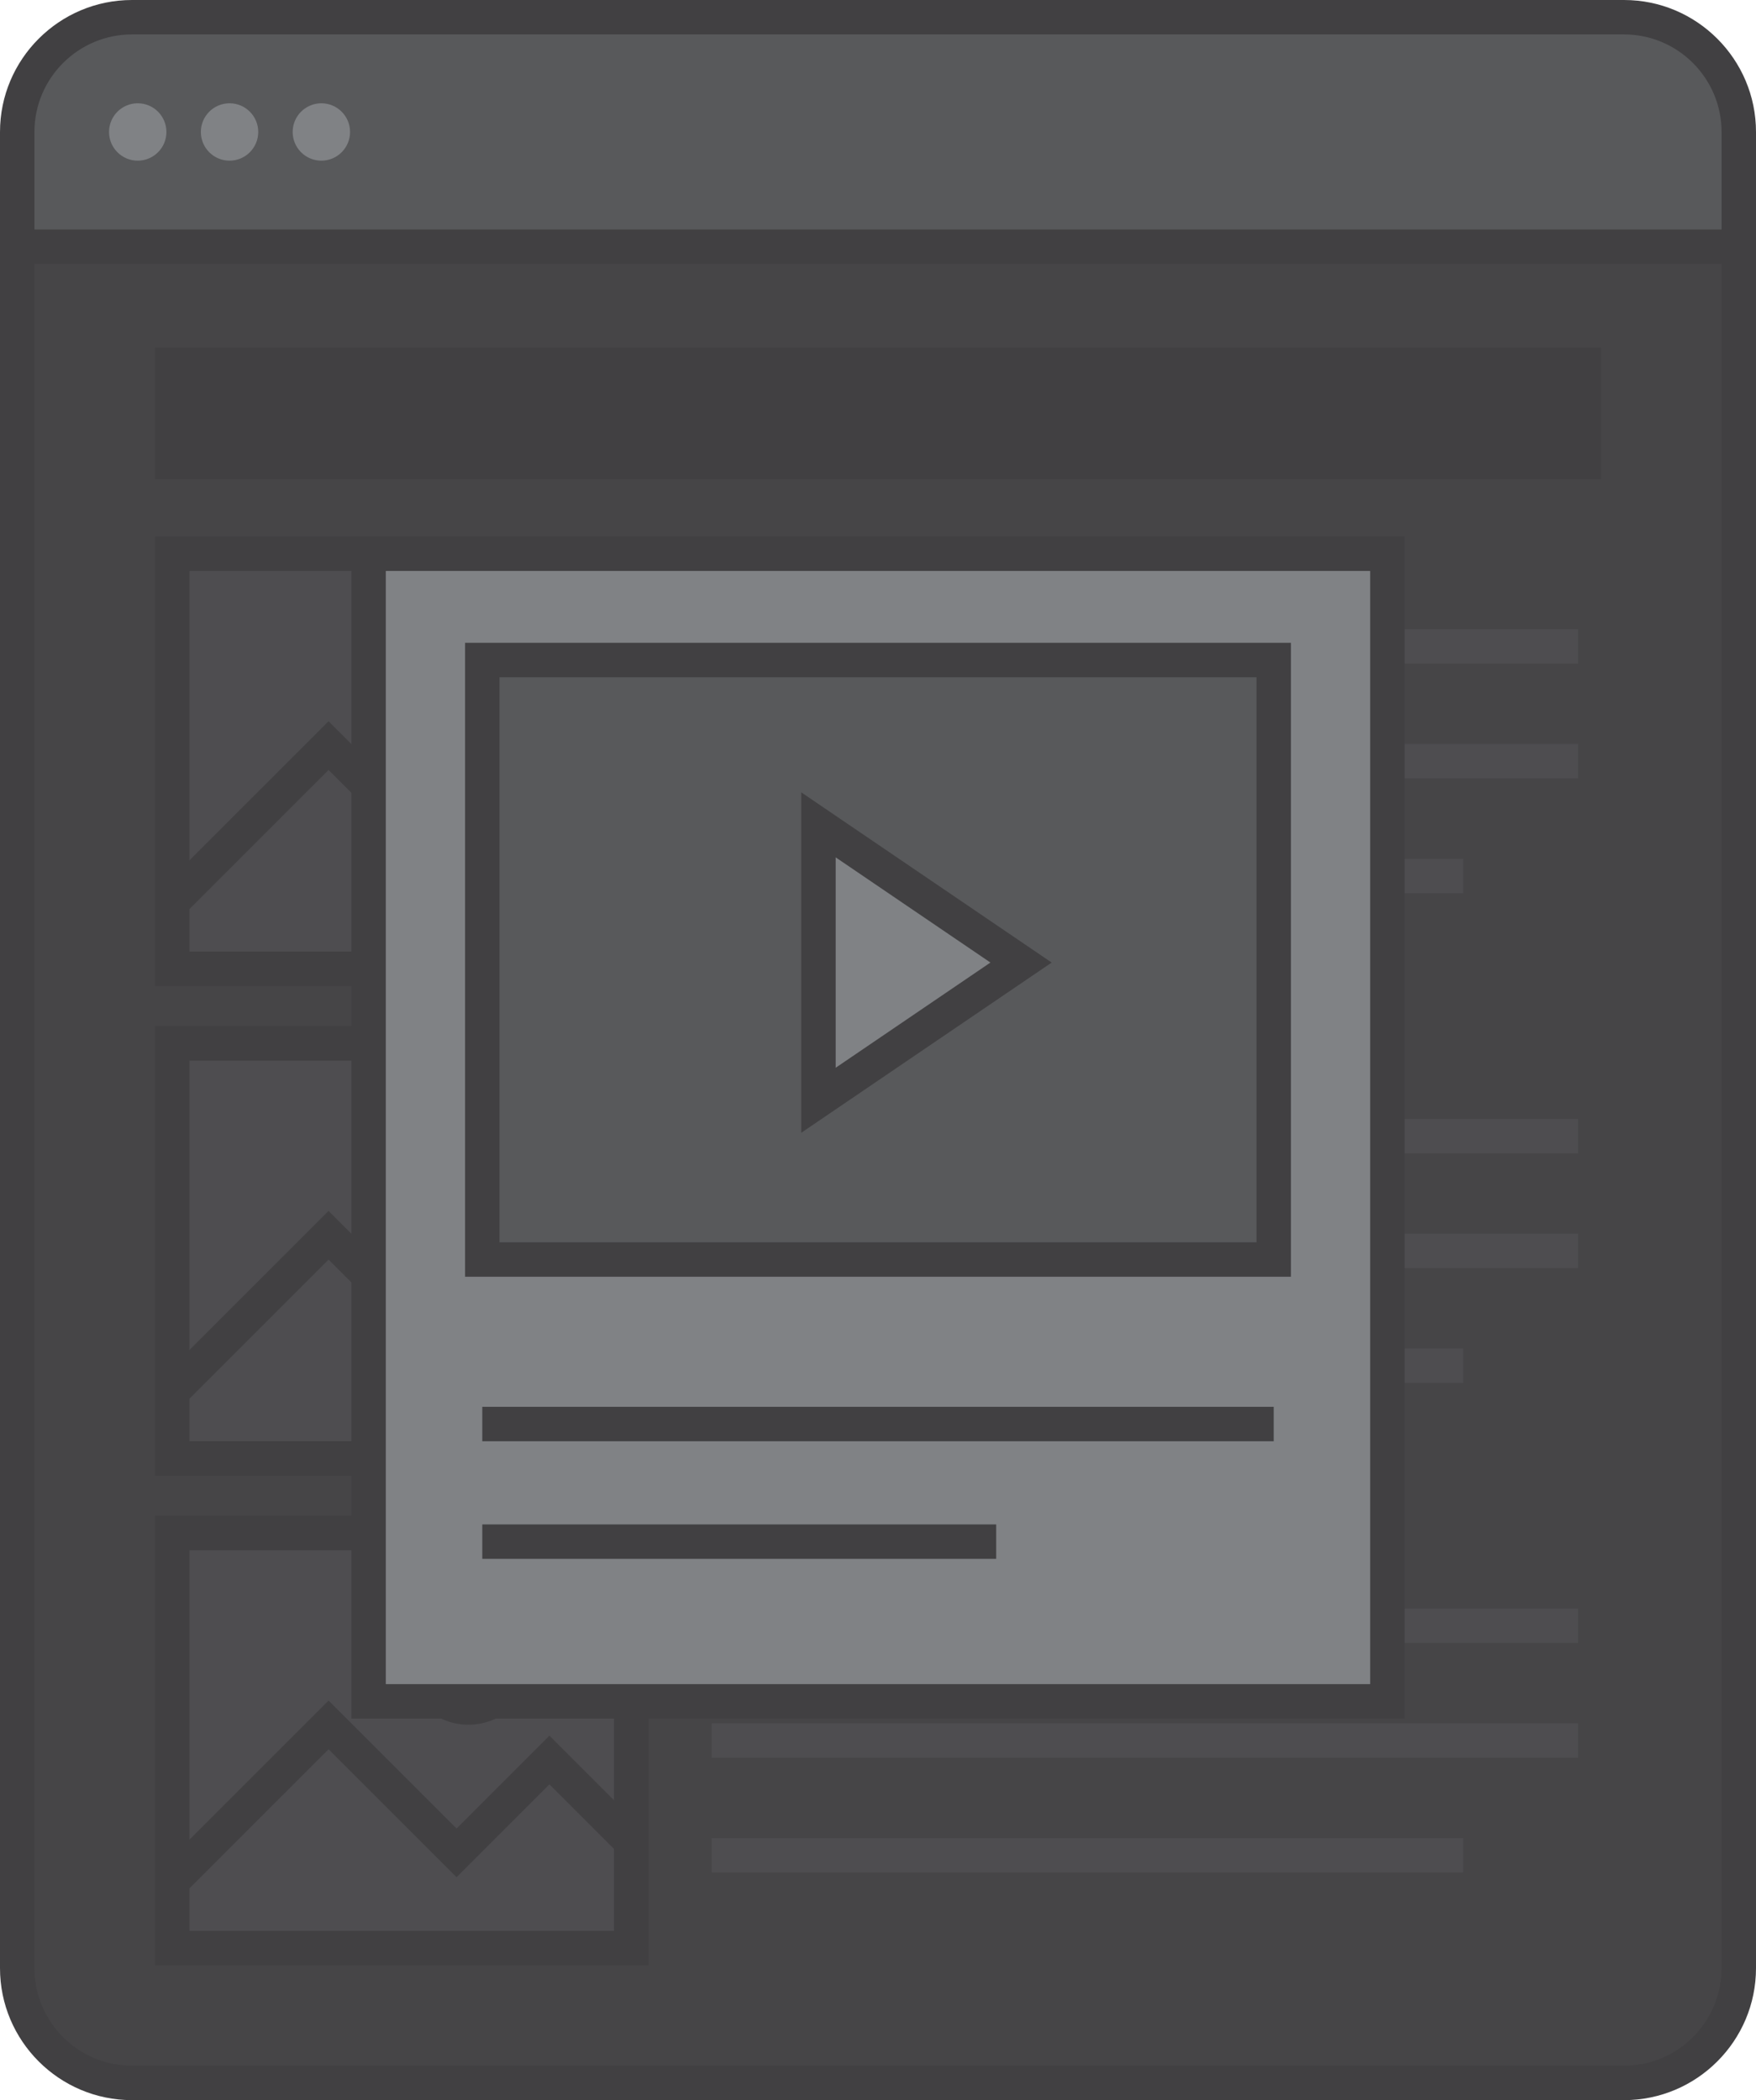 <?xml version="1.0" encoding="utf-8"?>
<!-- Generator: Adobe Illustrator 17.0.0, SVG Export Plug-In . SVG Version: 6.00 Build 0)  -->
<!DOCTYPE svg PUBLIC "-//W3C//DTD SVG 1.1//EN" "http://www.w3.org/Graphics/SVG/1.1/DTD/svg11.dtd">
<svg version="1.1" id="Layer_1" xmlns="http://www.w3.org/2000/svg" xmlns:xlink="http://www.w3.org/1999/xlink" x="0px" y="0px"
	 width="153px" height="183px" viewBox="0 0 153 183" enable-background="new 0 0 153 183" xml:space="preserve">
<g>
	<g>
		<g>
			<path fill="#58595B" d="M151.5,171.5c0,5.523-4.477,10-10,10h-130c-5.523,0-10-4.477-10-10v-160c0-5.523,4.477-10,10-10h130
				c5.523,0,10,4.477,10,10V171.5z"/>
		</g>
		<g>
			<g>
				<g>
					<g>
						<g>
							<rect x="62" y="54.833" fill="#808285" width="75.5" height="3"/>
						</g>
						<g>
							<rect x="62" y="64.833" fill="#808285" width="75.5" height="3"/>
						</g>
						<g>
							<path fill="none" stroke="#808285" stroke-width="3" stroke-miterlimit="10" d="M117.5,76.334"/>
						</g>
						<g>
							<path fill="none" stroke="#808285" stroke-width="3" stroke-miterlimit="10" d="M62,76.334"/>
						</g>
						<g>
							<rect x="62" y="74.833" fill="#808285" width="65.5" height="3"/>
						</g>
					</g>
					<g>
						<g>
							<g>
								<rect x="15" y="48.251" fill="#808285" width="40" height="36.166"/>
								<path fill="#414042" d="M56.5,85.917h-43V46.75h43V85.917z M16.5,82.917h37V49.75h-37V82.917z"/>
							</g>
						</g>
						<g>
							<polygon fill="#414042" points="15.935,79.782 13.813,77.661 28.627,62.849 39.779,74.001 47.871,65.909 56.186,74.224 
								54.064,76.345 47.871,70.151 39.779,78.243 28.627,67.091 							"/>
						</g>
						<g>
							<path fill="#414042" d="M40.813,64.954c-3.047,0-5.525-2.479-5.525-5.525s2.479-5.525,5.525-5.525s5.525,2.479,5.525,5.525
								S43.86,64.954,40.813,64.954z M40.813,56.904c-1.393,0-2.525,1.133-2.525,2.525s1.133,2.525,2.525,2.525
								s2.525-1.133,2.525-2.525S42.206,56.904,40.813,56.904z"/>
						</g>
					</g>
				</g>
				<g>
					<g>
						<g>
							<rect x="62" y="140.167" fill="#808285" width="75.5" height="3"/>
						</g>
						<g>
							<rect x="62" y="150.167" fill="#808285" width="75.5" height="3"/>
						</g>
						<g>
							<path fill="none" stroke="#808285" stroke-width="3" stroke-miterlimit="10" d="M117.5,161.667"/>
						</g>
						<g>
							<path fill="none" stroke="#808285" stroke-width="3" stroke-miterlimit="10" d="M62,161.667"/>
						</g>
						<g>
							<rect x="62" y="160.167" fill="#808285" width="65.5" height="3"/>
						</g>
					</g>
					<g>
						<g>
							<g>
								<rect x="15" y="133.584" fill="#808285" width="40" height="36.166"/>
								<path fill="#414042" d="M56.5,171.25h-43v-39.166h43V171.25z M16.5,168.25h37v-33.166h-37V168.25z"/>
							</g>
						</g>
						<g>
							<polygon fill="#414042" points="15.935,165.116 13.813,162.995 28.627,148.182 39.779,159.334 47.871,151.242 
								56.186,159.557 54.064,161.678 47.871,155.484 39.779,163.576 28.627,152.424 							"/>
						</g>
						<g>
							<path fill="#414042" d="M40.813,150.287c-3.047,0-5.525-2.479-5.525-5.525c0-3.046,2.479-5.524,5.525-5.524
								s5.525,2.479,5.525,5.524C46.339,147.809,43.86,150.287,40.813,150.287z M40.813,142.237c-1.393,0-2.525,1.133-2.525,2.524
								c0,1.393,1.133,2.525,2.525,2.525s2.525-1.133,2.525-2.525C43.339,143.37,42.206,142.237,40.813,142.237z"/>
						</g>
					</g>
				</g>
				<g>
					<g>
						<g>
							<rect x="62" y="97.5" fill="#808285" width="75.5" height="3"/>
						</g>
						<g>
							<rect x="62" y="107.5" fill="#808285" width="75.5" height="3"/>
						</g>
						<g>
							<path fill="none" stroke="#808285" stroke-width="3" stroke-miterlimit="10" d="M117.5,119"/>
						</g>
						<g>
							<path fill="none" stroke="#808285" stroke-width="3" stroke-miterlimit="10" d="M62,119"/>
						</g>
						<g>
							<rect x="62" y="117.5" fill="#808285" width="65.5" height="3"/>
						</g>
					</g>
					<g>
						<g>
							<g>
								<rect x="15" y="90.917" fill="#808285" width="40" height="36.166"/>
								<path fill="#414042" d="M56.5,128.583h-43V89.417h43V128.583z M16.5,125.583h37V92.417h-37V125.583z"/>
							</g>
						</g>
						<g>
							<polygon fill="#414042" points="15.935,122.449 13.813,120.328 28.627,105.516 39.779,116.668 47.871,108.576 
								56.186,116.891 54.064,119.012 47.871,112.818 39.779,120.91 28.627,109.758 							"/>
						</g>
						<g>
							<path fill="#414042" d="M40.813,107.62c-3.047,0-5.525-2.479-5.525-5.524c0-3.047,2.479-5.525,5.525-5.525
								s5.525,2.479,5.525,5.525C46.339,105.142,43.86,107.62,40.813,107.62z M40.813,99.57c-1.393,0-2.525,1.133-2.525,2.525
								c0,1.392,1.133,2.524,2.525,2.524s2.525-1.133,2.525-2.524C43.339,100.703,42.206,99.57,40.813,99.57z"/>
						</g>
					</g>
				</g>
			</g>
			<g opacity="0.8">
				<path fill="#414042" d="M151.5,21.5v150c0,5.523-4.477,10-10,10h-130c-5.523,0-10-4.477-10-10v-150"/>
			</g>
			<g>
				<rect x="13.5" y="30.281" fill="#414042" width="126" height="11.469"/>
			</g>
		</g>
		<g>
			<g>
				<rect x="32.116" y="48.25" fill="#808285" width="88.768" height="100"/>
				<path fill="#414042" d="M122.384,149.751H30.615v-103h91.769V149.751z M33.615,146.751h85.769v-97H33.615V146.751z"/>
			</g>
			<g>
				<g>
					<g>
						<rect x="42.023" y="57.514" fill="#58595B" width="68.955" height="52.239"/>
						<path fill="#414042" d="M112.478,111.252H40.522V56.014h71.955V111.252z M43.522,108.252h65.955V59.014H43.522V108.252z"/>
					</g>
				</g>
				<g>
					<polygon fill="#808285" points="71.311,71.875 71.311,95.875 88.964,83.875 					"/>
					<path fill="#414042" d="M69.812,98.708V69.042l21.82,14.833L69.812,98.708z M72.812,74.708v18.333l13.484-9.167L72.812,74.708z
						"/>
				</g>
			</g>
			<g>
				<rect x="42.022" y="122.586" fill="#414042" width="68.955" height="3"/>
			</g>
			<g>
				<rect x="42.022" y="132.834" fill="#414042" width="44.776" height="3"/>
			</g>
		</g>
		<g>
			<g>
				<path fill="#414042" d="M141.5,183h-130C5.159,183,0,177.841,0,171.5v-160C0,5.159,5.159,0,11.5,0h130
					c6.341,0,11.5,5.159,11.5,11.5v160C153,177.841,147.841,183,141.5,183z M11.5,3C6.813,3,3,6.813,3,11.5v160
					c0,4.687,3.813,8.5,8.5,8.5h130c4.687,0,8.5-3.813,8.5-8.5v-160c0-4.687-3.813-8.5-8.5-8.5H11.5z"/>
			</g>
			<g>
				<rect x="1.5" y="20" fill="#414042" width="150" height="3"/>
			</g>
			<g>
				<circle fill="#808285" cx="12" cy="11.5" r="2.5"/>
			</g>
			<g>
				<circle fill="#808285" cx="20" cy="11.5" r="2.5"/>
			</g>
			<g>
				<circle fill="#808285" cx="28" cy="11.5" r="2.5"/>
			</g>
		</g>
	</g>
</g>
</svg>
